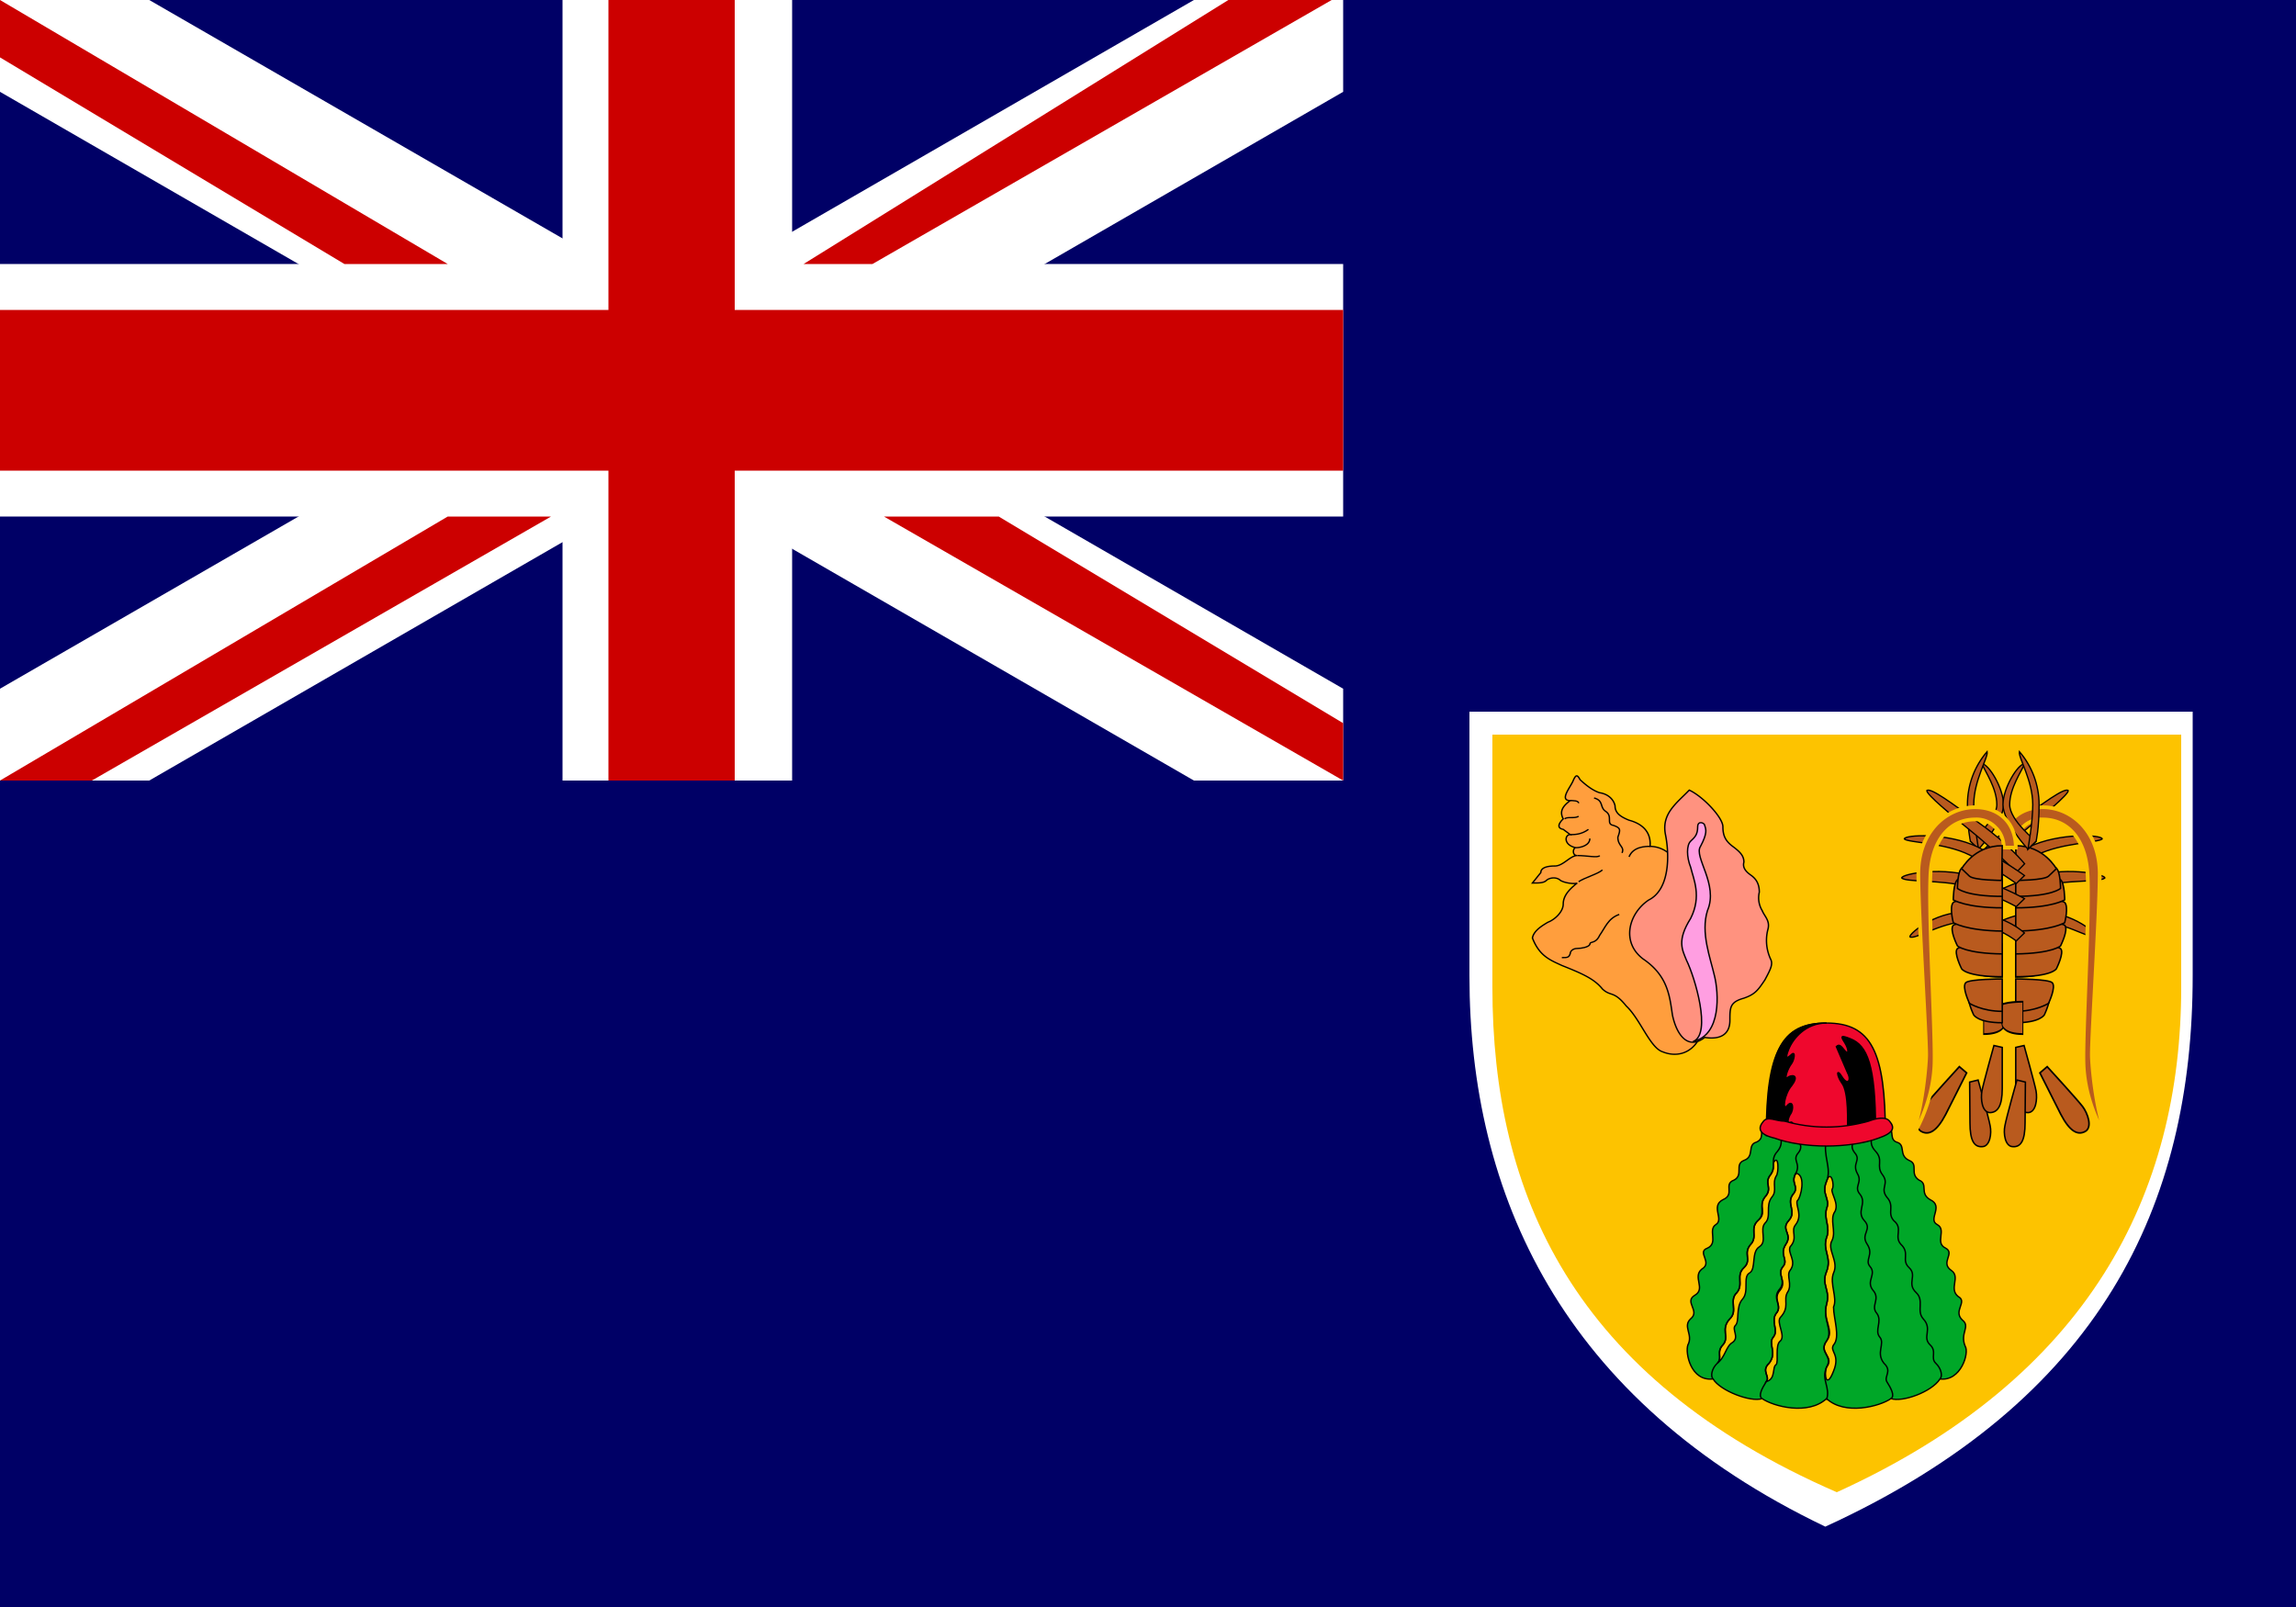 <svg xmlns='http://www.w3.org/2000/svg' width='20' height='14'><path fill='#006' d='M0 0h20v14H0z'/><path d='M0 0h11.7v6.8H0zm0 0' fill-rule='evenodd' fill='#006'/><path d='M0 0v.8l10.4 6h1.3V6L1.3 0zm11.7 0v.8l-10.4 6H0V6l10.4-6zm0 0' fill='#fff'/><path d='M4.9 0v6.8h2V0zM0 2.3v2.2h11.7V2.3zm0 0' fill='#fff'/><path d='M0 2.7v1.4h11.7V2.7zM5.3 0v6.8h1.1V0H5.3zM0 6.8l3.9-2.3h.9l-4 2.3zM0 0l3.9 2.3H3L0 .5zm7 2.3L10.7 0h.9l-4 2.3zm4.7 4.5l-4-2.3h1l3 1.8zm0 0' fill='#c00'/><path d='M19.1 6.2v2.3c0 2-.8 3.7-3.2 4.8-2.3-1.1-3.1-2.9-3.1-4.8V6.2H19zm0 0' fill='#fff'/><path d='M19 6.4v2.2c0 1.8-.8 3.4-3 4.4-2.3-1-3-2.6-3-4.4V6.4h6zm0 0' fill='#fdc300'/><path d='M206 52.9a2 2 0 00-1.3-.5c.1-1.3-.8-1.8-1.5-2-.7-.3-1-.6-1-1.1-.1-.5-.5-.9-1.1-1-.6-.2-1.2-.8-1.4-1-.2-.4-.3-.4-.5.1s-1 1.5-.2 1.5c-.5.4-.8.8-.5 1.4-.3.3-.5.7 0 .8l.5.4c-.4 0-.5.8.4 1-.2 0-.3.6.1.6-.5 0-1 .8-1.6.8-.7 0-1 .2-1 .5l-.6.8c.5 0 .8 0 1-.2.2-.2.7-.3 1 0 .3.2 1 .3 1.2.2-.6.5-1 1-1 1.6 0 .6-.6 1.2-1.1 1.4-.3.2-1 .6-1.1 1.2.5 1.4 1.3 1.7 2.1 2.1 1.4.6 2.3 1 2.9 1.8.6.6.8.1 1.7 1.3 1 1 1.7 3.2 2.6 3.5.9.4 2 .2 2.6-1 .7-1 1-12.4-2.2-14.3zm0 0' transform='matrix(.122 0 0 .114 -10.6 1.4)' fill='#ff9e3d' stroke-width='.1' stroke='#000'/><path d='M207.5 48.1c-.9 1-2 1.8-1.7 3.4.3 1.6.3 4.2-1.2 5-1.4 1-2 3.2-.4 4.5 1.8 1.3 1.9 2.9 2.1 4.3.3 1.5 1.1 2.7 2.3 1.7 1.2.2 1.8-.3 1.8-1.3s0-1.4 1-1.7c.8-.3 1-.6 1.5-1.4.4-.8.6-1.2.4-1.6a3.6 3.6 0 01-.2-2.2c.2-.7-.2-1-.4-1.5a2 2 0 01-.2-1.4c0-.6-.2-1-.6-1.3-.4-.3-.6-.6-.5-1 0-.5-.3-.8-.8-1.2-.5-.4-.7-.8-.7-1.5s-1.4-2.3-2.4-2.8zm0 0' transform='matrix(.122 0 0 .114 -10.6 1.4)' fill='#ff927f' stroke-width='.1' stroke='#000'/><path d='M207.8 67.3c2-.5 1.8-3.7 1.5-5-.3-1.4-1-3.3-.5-5 .8-2-1-4.1-.5-4.9.5-1 .4-1.3.3-1.6 0-.2-.5-.4-.5.1 0 .6-.2.8-.5 1.1-.3.3-.3 1.2 0 2 .2.9.8 2.2 0 3.9-1 1.7-.6 2.4-.3 3.2.6 1.3 1.8 5.6.5 6.2zm0 0' transform='matrix(.122 0 0 .114 -10.6 1.4)' fill='#ff9ee1' stroke-width='.1' stroke='#000'/><path d='M199 48.9c.2 0 .6 0 .6.2m-1 1.2c.2-.2.7 0 1-.2m-.6 1.4c.3 0 .8 0 1.3-.4m-.9 1.4c.4 0 1-.2 1-.7m-.9 1.3c.7 0 1.5.2 1.6 0m-1.5 2c.4-.3 1.4-.6 1.7-.9m-.6-5.5c.7.2.4.7.8 1 .6.4 0 1 .6 1.1.5.2.5.3.3.9 0 .7.5.7.3 1.2m2-.5c-.3 0-1.2 0-1.5.8m-4.8 7.7c.4 0 .5 0 .6-.3 0-.2.2-.4.5-.4s.8-.1.9-.3c0-.3.4 0 .7-.7.4-.6.6-1.3 1.4-1.6' transform='matrix(.122 0 0 .114 -10.6 1.4)' fill='none' stroke-width='.1' stroke='#000'/><path d='M221.8 73.8c.3.4 0 1 .5 1.2.7.2.1 1 .9 1.4.7.3 0 1 .7 1.5.7.3 0 1 .8 1.5 1 .5-.2 1.5.5 1.9.7.4-.2 1.4.6 1.8.7.4-.4 1.1.4 1.7.7.5-.2 1.4.5 2 .7.4-.4 1.1.3 1.8.6.5-.2 1 .2 2 .3.5-.3 2.7-1.8 2.5-.6 1-2.7 1.8-3.5 1.5-.8.6-3.3 1.3-4.6 0-1.3 1.3-3.8.6-4.6 0-.8.3-3-.6-3.5-1.5-1.6.2-2-2-1.8-2.6.4-.8-.4-1.4.2-2 .7-.6-.5-1.3.3-1.8s-.2-1.4.5-2c.8-.5-.4-1.3.4-1.6.8-.4 0-1.4.6-1.8.6-.4-.4-1.4.5-1.9.9-.4 0-1.2.8-1.5.7-.4 0-1.2.7-1.5.8-.3.2-1.2.9-1.4.6-.3.2-.8.5-1.3 1.7.7 6.8 1.2 9 0zm0 0' transform='matrix(.122 0 0 .114 -10.6 1.4)' fill='#00a728' stroke-width='.1' stroke='#000'/><path d='M213.5 76.7c0 .2 0 .5-.2.8-.5.6.2 1-.4 1.7-.5.7.1 1.2-.5 1.8-.6.6 0 1.2-.5 1.8-.6.7.1 1.2-.5 1.8-.6.6 0 1.3-.5 1.9-.6.6.1 1.4-.5 2-.7.8 0 1.4-.5 2-.5.5 0 1-.4 1.4.6-.5.6-1.3 1.1-1.6.5-.4-.1-1 .2-1.3.3-.3 0-1.4.5-2 .5-.6 0-1.7.5-2 .5-.3.1-1.6.7-2 .6-.4 0-1.3.4-1.8.5-.5 0-1.3.5-2 .4-.5 0-1 .3-1.6.2-.2.2-1.8-.2-1zm1.6.7c-.4.7.3 1-.2 1.6-.5.7.3 1.3-.3 2s.3 1-.2 1.8.2 1.2-.2 1.7c-.5.6.3 1.1-.2 1.8-.6.7.2 1.2-.3 1.8-.4.6.2 1.3-.2 1.8s.3 1.2-.3 2c-.6.6.1 1-.2 1.4.7-.2.4-1.1.7-1.3.2-.2-.1-1.5.3-1.8.4-.4-.3-1.4 0-1.8.7-.8.2-1.3.5-1.9.4-.6-.1-1.3.2-1.7.5-.7-.2-1.3 0-1.8.6-.7 0-1.2.4-1.7.5-.7 0-1.4.1-1.8.3-.3.6-1.9 0-2.1zm2.2.6c-.4 1 .3 1.3 0 2.1-.2.8.3 1.4 0 2.2-.3 1 .4 1.5 0 2.6-.4 1 .3 1.4 0 2.5-.3 1.2.5 2 0 2.8-.6.9.6 1.2 0 2-.2.6 0 1.7.5.3.5-1.3-.3-1.5 0-2 .5-.6 0-2 0-2.9.3-.7-.3-1.8 0-2.6.4-.9-.5-1.8-.1-2.5.3-.7-.2-1.6.2-2.2.3-.6-.3-1.4-.2-1.7.2-.3-.1-1.6-.4-.6zm0 0' transform='matrix(.122 0 0 .114 -10.6 1.4)' fill='#fdc300' stroke-width='.1' stroke='#000'/><path d='M221.5 74.4c0-6.3-1-8.5-4.2-8.5-3.3 0-4.2 2.2-4.2 8.5zm0 0' transform='matrix(.122 0 0 .114 -10.6 1.4)' fill='#ef072d' stroke-width='.1' stroke='#000'/><path d='M214.3 73.9c-.6.6.1 1-.5 1.8-.6.7 0 1.1-.5 1.8s.2 1-.4 1.7c-.5.7.2 1.2-.5 1.8-.6.6 0 1.2-.5 1.8-.6.7.1 1.2-.5 1.8-.6.6 0 1.2-.5 1.9-.6.6.1 1.4-.5 2-.7.8 0 1.4-.5 2-.5.6 0 1-.4 1.4-.4.4-.5 1-.3 1.2m6.3-19c-.6.8.3 1-.2 1.7-.5.6.2.8-.2 1.6s.3 1-.2 1.6c-.5.7.3 1.3-.3 2s.3 1-.2 1.8.2 1.2-.2 1.7c-.5.6.3 1.1-.3 1.8-.5.7.3 1.2-.2 1.8-.4.6.2 1.3-.2 1.8s.3 1.2-.3 2c-.6.6.1 1-.2 1.4-.3.5-.6 1.1-.3 1.3m4.6-19.8c-.3 1.2.4 2.2 0 3.2s.3 1.3 0 2.1c-.2.8.3 1.4 0 2.2-.3 1 .4 1.5 0 2.6-.4 1 .3 1.4 0 2.5-.3 1.2.6 2 0 2.8-.6.9.5 1.1 0 2-.4 1 .3 1.5 0 2.5m3-20.8c.6.6-.2 1 .5 1.8.6.7 0 1.1.5 1.8s-.2 1 .3 1.7c.6.7 0 1.2.5 1.8.7.6 0 1.2.5 1.8.7.7 0 1.2.6 1.8.6.6-.2 1.2.5 1.9.6.6 0 1.4.5 2 .7.8-.1 1.4.5 2 .5.5 0 1 .4 1.4.4.4.5 1 .3 1.2m-6.3-19c.5.8-.3 1 .2 1.7.5.6-.2.8.2 1.6.4.7-.3 1 .2 1.6.5.7-.3 1.3.3 2s-.3 1 .2 1.8-.2 1.2.2 1.7c.5.6-.3 1.1.2 1.8.6.7-.2 1.2.3 1.8.4.6-.2 1.3.2 1.8s-.3 1.2.3 2c.6.6 0 1 .2 1.4.3.5.6 1.1.3 1.3' transform='matrix(.122 0 0 .114 -10.6 1.4)' fill='none' stroke-width='.1' stroke='#000'/><path d='M213 74.4c0-6.3 1.1-8.5 4.3-8.5-1.5 0-2.4 1.2-2.7 2-.3.8-.1.7.2.4.3-.3.2.4 0 .7-.3.4-.6 1.4-.2 1 .4-.2.7 0 .2.7-.5.6-.7 2-.3 1.5.4-.5.5.3.2.7-.2.4-.2.7 0 .6.3-.2.2.6 0 1H213zm7.8-.3c0-5-.6-6.5-1.8-7-.7-.3-.7-.2-.4.3.3.5.3 1 0 .6s-.4-.5-.6-.3l.8 2c.3.6 0 1-.4.3s-.4-.1 0 .5c.5.7.4 3 .4 3.8zm0 0' transform='matrix(.122 0 0 .114 -10.6 1.4)' stroke-width='.1' stroke='#000'/><path d='M217.3 75.3c1.3 0 2.7-.2 3.7-.6 1.1-.4 1.2-.8.8-1.3-.3-.4-1-.2-1.5 0-2 .6-4 .6-6 0-.6 0-1.2-.4-1.5 0-.4.5-.4 1 .8 1.3 1 .4 2.4.6 3.7.6zm0 0' transform='matrix(.122 0 0 .114 -10.6 1.4)' fill='#ef072d' stroke-width='.1' stroke='#000'/><path d='M778.3 912.6l.6 180c1.2 75 21.2 104 54.8 103 33.7-.9 40.8-58.8 34.8-91.3-6.8-35.2-54-200.7-54-200.7zm0 0' transform='matrix(.002 -.001 .001 .002 15.3 8.3)' fill-rule='evenodd' fill='#b95a1e' stroke-width='6.4' stroke='#000'/><path d='M778.6 913.5l1.4 177.8c0 77.3 18.5 106.3 54.1 103.4 33.2-1.3 41.1-58.1 33.7-91-5.4-32.5-52.3-199.1-52.3-199.1zm0 0' transform='matrix(.002 -0 0 .002 15.6 7.6)' fill-rule='evenodd' fill='#b95a1e' stroke-width='6.4' stroke='#000'/><path d='M779.4 912.4v179.8c0 75.6 20.2 104.2 54.3 104.2 34.2-2 40.3-59.3 34.2-94-6-32.7-52.3-198.2-52.3-198.2zm0 0' transform='matrix(.002 0 0 .002 16 7.3)' fill-rule='evenodd' fill='#b95a1e' stroke-width='6.4' stroke='#000'/><path d='M779.1 254.4c158.8 0 178.2-34.8 178.2-34.8s35.7-71.5 16.3-87.8C957.3 113.4 779 113.4 779 113.4zm0 0' transform='matrix(.001 0 0 .002 16.5 8.5)' fill-rule='evenodd' fill='#b95a1e' stroke-width='8.1' stroke='#000'/><path d='M779.4 255c106.6 0 124.7-34.7 124.7-34.7s34.2-71.5 18.1-89.9c-18-16.3-142.8-16.3-142.8-16.3zm0 0' transform='matrix(.002 0 0 .002 16 8.4)' fill-rule='evenodd' fill='#b95a1e' stroke-width='6.4' stroke='#000'/><path d='M779.4 255.3c88.5 0 142.8-34.8 142.8-34.8s34.2-71.5 16.1-89.9c-16-16.3-158.9-16.3-158.9-16.3zm0 0' transform='matrix(.002 0 0 .002 16 8.3)' fill-rule='evenodd' fill='#b95a1e' stroke-width='6.4' stroke='#000'/><path d='M832 112.5s71.2-87.8 196-175.7c123.2-89.9 213.9-157.3 230.1-143 0 18.4-107 106.2-194.4 177.7C974.4 43 867.5 149.3 867.5 149.3zm0 0' transform='matrix(.002 0 0 .002 15.5 7.3)' fill-rule='evenodd' fill='#b95a1e' stroke-width='5.7' stroke='#000'/><path d='M832.6 113.8s69.7-53 204.2-124.6C1169.6-74 1356-63.9 1356-45.5c-17.8 16.3-176.7 16.3-283.6 69.4-102 51.1-204.2 124.7-204.2 124.7zm0 0' transform='matrix(.002 0 0 .002 15.6 7.4)' fill-rule='evenodd' fill='#b95a1e' stroke-width='5.7' stroke='#000'/><path d='M832.9 114.4s61.6-36.8 204.2-90c141-53 330.5-18.3 330.5 0-17.8 18.5-171.7 8.3-277 34.8-110.2 28.6-222 90-222 90zm0 0' transform='matrix(.002 0 0 .002 15.6 7.6)' fill-rule='evenodd' fill='#b95a1e' stroke-width='5.7' stroke='#000'/><path d='M832.6 114s71.3-71.6 222-90c152.3-16.3 277 90 277 106.3-17.8 18.4-160.4-77.7-265.7-63.4-113.4 14.3-197.7 81.8-197.7 81.8zm0 0' transform='matrix(.002 0 0 .002 15.6 7.9)' fill-rule='evenodd' fill='#b95a1e' stroke-width='5.7' stroke='#000'/><path d='M779.4 255.9c159-2 159-47 159-47s36.1-69.5 18-87.9c-18-18.4-177-8.1-177-8.1zm0 0' transform='matrix(.002 0 0 .002 16 8)' fill-rule='evenodd' fill='#b95a1e' stroke-width='6.4' stroke='#000'/><path d='M779.4 254.6c159 0 177-34.8 177-34.8s36.2-71.5 18.1-87.8c-18.1-18.4-195-18.4-195-18.4zm0 0' transform='matrix(.002 0 0 .002 16 8)' fill-rule='evenodd' fill='#b95a1e' stroke-width='6.4' stroke='#000'/><path d='M779.4 255.2c159-2 195.1-34.8 195.1-34.8s36.2-71.5 18.1-89.9c-18.1-16.3-213.2-16.3-213.2-16.3zm0 0' transform='matrix(.002 0 0 .002 16 7.8)' fill-rule='evenodd' fill='#b95a1e' stroke-width='6.4' stroke='#000'/><path d='M779.4 255.8c159-2 213.2-36.8 213.2-36.8s18.1-69.4 0-87.8c-18.1-18.4-213.2-18.4-213.2-18.4zm0 0' transform='matrix(.002 0 0 .002 16 7.6)' fill-rule='evenodd' fill='#b95a1e' stroke-width='6.4' stroke='#000'/><path d='M832 114.2S947 24.3 947-45c0-71.6-50.3-143-64.8-177.8 29.1 0 94 106.3 94 177.8 0 75.6-108.6 194-108.6 194zm0 0' transform='matrix(.002 0 0 .002 15.5 7.1)' fill-rule='evenodd' fill='#b95a1e' stroke-width='5.7' stroke='#000'/><path d='M832 114.2S819 61.1 819-45c0-85.9 30.8-167.6 85.8-231 5 26.6-58.3 124.7-58.3 231 0 77.6 21 194 21 194zm0 0' transform='matrix(.002 0 0 .002 15.5 7.1)' fill-rule='evenodd' fill='#b95a1e' stroke-width='5.7' stroke='#000'/><path d='M779.4 254.4c159 0 213.2-34.7 213.2-34.7s0-71.6-18.1-87.9c-18.1-18.4-195-18.4-195-18.4zm0 0' transform='matrix(.002 0 0 .002 16 7.4)' fill-rule='evenodd' fill='#b95a1e' stroke-width='6.4' stroke='#000'/><path d='M779.4 254.5c159 0 195.1-34.7 195.1-34.7s0-71.5-18.1-87.9c-18-18.4-177-18.4-177-18.4zm0 0' transform='matrix(.002 0 0 .002 16 7.3)' fill-rule='evenodd' fill='#b95a1e' stroke-width='6.4' stroke='#000'/><path d='M319 1319c54.2-122.6 70.3-337.1 70.3-374 0-98-32.2-584.3-34.2-778.4-4-194 122.7-300.3 247.4-300.3 106.6 0 177 69.5 177 175.7h-52.3c0-32.7-12.1-65.4-36.2-87.8a114 114 0 00-88.5-34.8c-106.6 0-189 83.8-195 247.2-8.1 190 22 682.5 18 815.3-4 130.7-52.3 249.2-106.6 337zm0 0' transform='matrix(-.002 0 0 .002 19 7.3)' fill-rule='evenodd' fill='#b95a1e' stroke-width='16.1' stroke='#fdc301'/><path d='M778.3 912.6l.6 180c1.2 75 21.2 104 54.8 103 33.7-.9 40.8-58.8 34.8-91.3-6.8-35.2-54-200.7-54-200.7zm0 0' transform='matrix(-.002 -.001 -.001 .002 19.6 8.3)' fill-rule='evenodd' fill='#b95a1e' stroke-width='6.4' stroke='#000'/><path d='M779.4 33.8c124.7 0 177 102.2 177 100.1l-34.2 32.7C902.2 185 779.4 185 781.5 185zm0 0' transform='matrix(.002 0 0 .002 16 7.3)' fill-rule='evenodd' fill='#b95a1e' stroke-width='6.4' stroke='#000'/><path d='M778.6 913.5l1.4 177.8c0 77.3 18.5 106.3 54.1 103.4 33.2-1.3 41.1-58.1 33.7-91-5.4-32.5-52.3-199.1-52.3-199.1zm0 0' transform='matrix(-.002 -0 -0 .002 19.2 7.6)' fill-rule='evenodd' fill='#b95a1e' stroke-width='6.4' stroke='#000'/><path d='M779.4 912.4v179.8c0 75.6 20.2 104.2 54.3 104.2 34.2-2 40.3-59.3 34.2-94-6-32.7-52.3-198.2-52.3-198.2zm0 0' transform='matrix(-.002 0 0 .002 19 7.3)' fill-rule='evenodd' fill='#b95a1e' stroke-width='6.4' stroke='#000'/><path d='M779.1 254.4c158.8 0 178.2-34.8 178.2-34.8s35.7-71.5 16.3-87.8C957.3 113.4 779 113.4 779 113.4zm0 0' transform='matrix(-.001 0 0 .002 18.4 8.5)' fill-rule='evenodd' fill='#b95a1e' stroke-width='8.1' stroke='#000'/><path d='M779.4 255c106.6 0 124.7-34.7 124.7-34.7s34.2-71.5 18.1-89.9c-18-16.3-142.8-16.3-142.8-16.3zm0 0' transform='matrix(-.002 0 0 .002 19 8.4)' fill-rule='evenodd' fill='#b95a1e' stroke-width='6.4' stroke='#000'/><path d='M779.4 255.3c88.5 0 142.8-34.8 142.8-34.8s34.2-71.5 16.1-89.9c-16-16.3-158.9-16.3-158.9-16.3zm0 0' transform='matrix(-.002 0 0 .002 19 8.3)' fill-rule='evenodd' fill='#b95a1e' stroke-width='6.4' stroke='#000'/><path d='M832 112.5s71.2-87.8 196-175.7c123.2-89.9 213.9-157.3 230.1-143 0 18.4-107 106.2-194.4 177.7C974.4 43 867.5 149.3 867.5 149.3zm0 0' transform='matrix(-.002 0 0 .002 19.3 7.3)' fill-rule='evenodd' fill='#b95a1e' stroke-width='5.7' stroke='#000'/><path d='M832.6 113.8s69.7-53 204.2-124.6C1169.6-74 1356-63.9 1356-45.5c-17.8 16.3-176.7 16.3-283.6 69.4-102 51.1-204.2 124.7-204.2 124.7zm0 0' transform='matrix(-.002 0 0 .002 19.3 7.4)' fill-rule='evenodd' fill='#b95a1e' stroke-width='5.7' stroke='#000'/><path d='M832.6 114.4s61.6-36.8 204.2-90c142.5-53 330.5-18.3 330.5 0-17.8 18.5-170.1 8.3-277 34.8-110.3 28.6-222 90-222 90zm0 0' transform='matrix(-.002 0 0 .002 19.3 7.6)' fill-rule='evenodd' fill='#b95a1e' stroke-width='5.7' stroke='#000'/><path d='M832.9 114s71.3-71.6 222-90c152.3-16.3 277 90 277 106.3-17.7 18.4-160.3-77.7-265.7-63.4-113.4 14.3-197.7 81.8-197.7 81.8zm0 0' transform='matrix(-.002 0 0 .002 19.3 7.9)' fill-rule='evenodd' fill='#b95a1e' stroke-width='5.7' stroke='#000'/><path d='M779.4 255.9c159-2 159-47 159-47s36.1-69.5 18-87.9c-18-18.4-177-8.1-177-8.1zm0 0' transform='matrix(-.002 0 0 .002 19 8)' fill-rule='evenodd' fill='#b95a1e' stroke-width='6.4' stroke='#000'/><path d='M779.4 254.6c159 0 177-34.8 177-34.8s36.2-71.5 18.1-87.8c-18.1-18.4-195-18.4-195-18.4zm0 0' transform='matrix(-.002 0 0 .002 19 8)' fill-rule='evenodd' fill='#b95a1e' stroke-width='6.4' stroke='#000'/><path d='M779.4 255.2c159-2 195.1-34.8 195.1-34.8s36.2-71.5 18.1-89.9c-18.1-16.3-213.2-16.3-213.2-16.3zm0 0' transform='matrix(-.002 0 0 .002 19 7.8)' fill-rule='evenodd' fill='#b95a1e' stroke-width='6.4' stroke='#000'/><path d='M779.4 255.8c159-2 213.2-36.8 213.2-36.8s18.1-69.4 0-87.8c-18.1-18.4-213.2-18.4-213.2-18.4zm0 0' transform='matrix(-.002 0 0 .002 19 7.6)' fill-rule='evenodd' fill='#b95a1e' stroke-width='6.4' stroke='#000'/><path d='M832 114.2S947 24.3 947-45c0-71.6-50.3-143-64.8-177.8 29.1 0 94 106.3 94 177.8 0 75.6-108.6 194-108.6 194zm0 0' transform='matrix(-.002 0 0 .002 19.4 7.1)' fill-rule='evenodd' fill='#b95a1e' stroke-width='5.7' stroke='#000'/><path d='M832 114.2S819 61.1 819-45c0-85.9 30.8-167.6 85.8-231 5 26.6-58.3 124.7-58.3 231 0 77.6 21 194 21 194zm0 0' transform='matrix(-.002 0 0 .002 19.4 7.1)' fill-rule='evenodd' fill='#b95a1e' stroke-width='5.7' stroke='#000'/><path d='M779.4 254.4c159 0 213.2-34.7 213.2-34.7s0-71.6-18.1-87.9c-18.1-18.4-195-18.4-195-18.4zm0 0' transform='matrix(-.002 0 0 .002 19 7.4)' fill-rule='evenodd' fill='#b95a1e' stroke-width='6.4' stroke='#000'/><path d='M779.4 254.5c159 0 195.1-34.7 195.1-34.7s0-71.5-18.1-87.9c-18-18.4-177-18.4-177-18.4zm0 0' transform='matrix(-.002 0 0 .002 19 7.3)' fill-rule='evenodd' fill='#b95a1e' stroke-width='6.4' stroke='#000'/><path d='M319 1319c54.2-122.6 70.3-337.1 70.3-374 0-98-32.2-584.3-34.2-778.4-4-194 122.7-300.3 247.4-300.3 106.6 0 177 69.5 177 175.7h-52.3c0-32.7-12.1-65.4-36.2-87.8a114 114 0 00-88.5-34.8c-106.6 0-189 83.8-195 247.2-8.1 190 22 682.5 18 815.3-4 130.7-52.3 249.2-106.6 337zm0 0' transform='matrix(.002 0 0 .002 16 7.3)' fill-rule='evenodd' fill='#b95a1e' stroke-width='16.1' stroke='#fdc301'/><path d='M779.4 33.8c124.7 0 177 102.2 177 100.1l-34.2 32.7C902.2 185 779.4 185 781.5 185zm0 0' transform='matrix(-.002 0 0 .002 19 7.3)' fill-rule='evenodd' fill='#b95a1e' stroke-width='6.4' stroke='#000'/></svg>